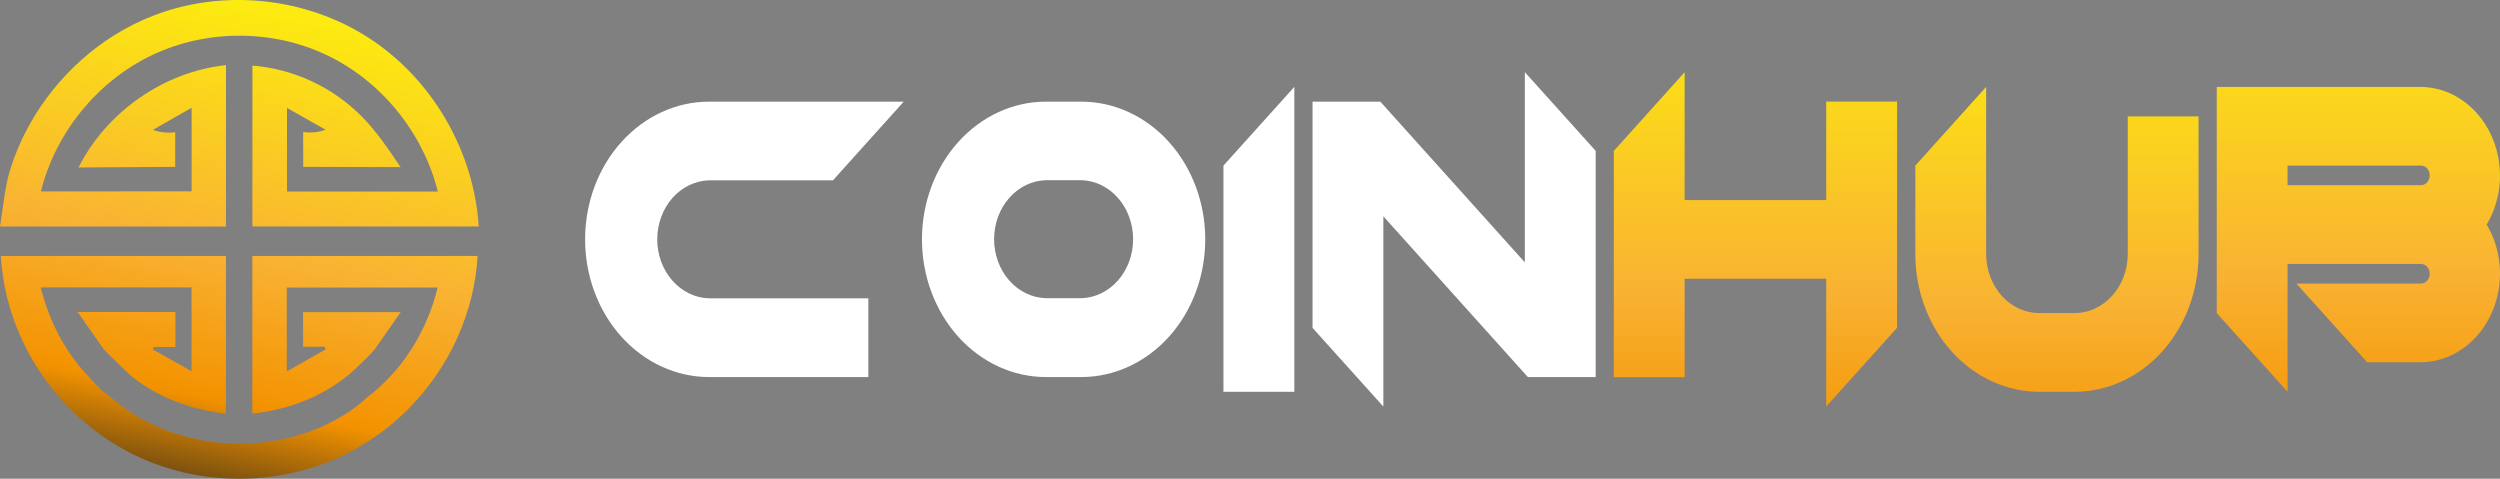 <svg width="94" height="18" viewBox="0 0 94 18" fill="none" xmlns="http://www.w3.org/2000/svg">
<rect x="0" y="0" width="94" height="18" fill="#808080" stroke="none"/>
<path d="M8.496 8.514V2.449C6.171 2.697 4.013 4.195 2.952 6.297L6.588 6.275V4.97C6.306 5.009 6.019 4.979 5.75 4.883L7.205 4.053V7.194L1.538 7.197C2.092 4.981 3.667 3.049 5.715 2.074C7.762 1.098 10.243 1.099 12.29 2.074C14.337 3.048 15.908 4.987 16.462 7.201H10.791V4.058L12.245 4.879C11.974 4.975 11.684 5.005 11.4 4.963C11.4 5.4 11.4 5.837 11.4 6.274L15.062 6.284C14.624 5.632 14.183 4.976 13.636 4.413C12.531 3.284 11.06 2.593 9.491 2.466C9.491 4.482 9.491 6.499 9.489 8.515H18C17.823 5.677 16.244 2.967 13.875 1.431C11.506 -0.106 8.406 -0.432 5.776 0.584C3.781 1.353 2.094 2.877 1.067 4.764C0.788 5.275 0.559 5.814 0.385 6.371C0.173 7.05 0.12 7.815 0 8.517H8.496V8.514Z" fill="url(#paint0_linear_702_31169)"/>
<path d="M9.488 9.622V15.556C10.835 15.394 12.055 14.955 13.113 14.09C13.113 14.09 13.747 13.54 14.098 13.123L15.067 11.737H11.396V13.037H12.209C12.221 13.07 12.233 13.104 12.245 13.137L10.783 13.965V10.812H16.455C16.177 11.962 15.637 13.03 14.877 13.931C14.877 13.931 14.337 14.556 13.842 14.909C11.431 17.155 6.934 17.392 4.111 14.891C3.813 14.736 3.078 13.88 3.078 13.88C2.346 13.02 1.831 11.996 1.532 10.807H7.203V13.958L5.747 13.14C5.757 13.108 5.767 13.077 5.777 13.045H6.596V11.73H2.918L3.895 13.126C4.107 13.357 4.895 14.107 4.895 14.107C5.917 14.947 7.138 15.393 8.495 15.558V9.624H0.031C0.28 14.01 4.005 18.115 9.21 17.998C14.214 17.885 17.718 13.866 17.958 9.624L9.488 9.622Z" fill="url(#paint1_linear_702_31169)"/>
<path d="M26.66 11.217H32.65V14.177H26.66C25.424 14.177 24.239 13.631 23.365 12.661C22.491 11.69 22 10.373 22 9C22 7.626 22.491 6.31 23.365 5.339C24.239 4.368 25.424 3.822 26.66 3.822H33.981L31.319 6.78H26.66C26.139 6.795 25.643 7.035 25.279 7.449C24.916 7.864 24.712 8.42 24.712 8.999C24.712 9.578 24.916 10.134 25.279 10.548C25.643 10.963 26.139 11.203 26.66 11.217Z" fill="white"/>
<path d="M39.325 14.177C38.09 14.177 36.905 13.631 36.031 12.661C35.157 11.69 34.666 10.373 34.666 9C34.666 7.626 35.157 6.31 36.031 5.339C36.905 4.368 38.09 3.822 39.325 3.822H40.658C41.894 3.822 43.079 4.368 43.953 5.339C44.827 6.31 45.317 7.626 45.317 9C45.317 10.373 44.827 11.69 43.953 12.661C43.079 13.631 41.894 14.177 40.658 14.177H39.325ZM39.325 6.775C38.805 6.789 38.309 7.029 37.945 7.444C37.581 7.858 37.378 8.414 37.378 8.993C37.378 9.572 37.581 10.129 37.945 10.543C38.309 10.957 38.805 11.197 39.325 11.212H40.658C41.179 11.197 41.674 10.957 42.038 10.543C42.402 10.129 42.605 9.572 42.605 8.993C42.605 8.414 42.402 7.858 42.038 7.444C41.674 7.029 41.179 6.789 40.658 6.775H39.325Z" fill="white"/>
<path d="M48.667 14.731H46.002V6.226L48.667 3.267V14.731Z" fill="white"/>
<path d="M57.334 9.865V2.713L59.997 5.672V14.178H57.448L52.014 8.134V15.287L49.352 12.329V3.823H51.901L57.334 9.865Z" fill="white"/>
<path d="M63.342 10.481V14.182H60.68V5.674L63.342 2.715V7.522H68.666V3.821H71.33V12.326L68.666 15.284V10.481H63.342Z" fill="url(#paint2_linear_702_31169)"/>
<path d="M72.016 9.554V6.226L74.679 3.267V9.554C74.68 10.142 74.891 10.706 75.264 11.122C75.639 11.537 76.146 11.771 76.675 11.772H78.007C78.536 11.771 79.043 11.537 79.417 11.121C79.792 10.706 80.003 10.142 80.004 9.554V4.377H82.666V9.554C82.665 10.927 82.174 12.244 81.301 13.215C80.427 14.185 79.242 14.731 78.007 14.731H76.675C75.44 14.731 74.255 14.185 73.381 13.215C72.507 12.244 72.016 10.927 72.016 9.554Z" fill="url(#paint3_linear_702_31169)"/>
<path d="M91.005 3.268C91.547 3.269 92.079 3.433 92.543 3.743C93.007 4.053 93.388 4.497 93.644 5.028C93.9 5.559 94.022 6.157 93.997 6.758C93.971 7.36 93.799 7.943 93.5 8.445C93.799 8.947 93.971 9.53 93.997 10.131C94.022 10.733 93.9 11.331 93.644 11.862C93.388 12.393 93.007 12.837 92.543 13.147C92.079 13.457 91.547 13.621 91.005 13.622H89.007L86.345 10.663H91.005C91.05 10.666 91.096 10.659 91.138 10.641C91.181 10.624 91.22 10.597 91.253 10.563C91.286 10.528 91.313 10.486 91.33 10.44C91.349 10.394 91.358 10.344 91.358 10.293C91.358 10.243 91.349 10.193 91.33 10.146C91.313 10.1 91.286 10.058 91.253 10.024C91.22 9.989 91.181 9.962 91.138 9.945C91.096 9.928 91.05 9.921 91.005 9.924H86.012V14.731L83.35 11.773V3.268H91.005ZM86.012 6.226V6.964H91.005C91.05 6.968 91.096 6.96 91.138 6.943C91.181 6.926 91.22 6.899 91.253 6.865C91.286 6.83 91.313 6.788 91.33 6.742C91.349 6.695 91.358 6.646 91.358 6.595C91.358 6.545 91.349 6.495 91.33 6.448C91.313 6.402 91.286 6.36 91.253 6.325C91.22 6.291 91.181 6.264 91.138 6.247C91.096 6.23 91.05 6.223 91.005 6.226H86.012Z" fill="url(#paint4_linear_702_31169)"/>
<defs>
<linearGradient id="paint0_linear_702_31169" x1="6.654" y1="20.127" x2="10.863" y2="-0.646" gradientUnits="userSpaceOnUse">
<stop stop-color="#1D1D1B"/>
<stop offset="0.25" stop-color="#F39200"/>
<stop offset="0.51" stop-color="#F9B233"/>
<stop offset="0.94" stop-color="#FCEA10"/>
</linearGradient>
<linearGradient id="paint1_linear_702_31169" x1="6.935" y1="20.183" x2="11.143" y2="-0.589" gradientUnits="userSpaceOnUse">
<stop stop-color="#1D1D1B"/>
<stop offset="0.25" stop-color="#F39200"/>
<stop offset="0.51" stop-color="#F9B233"/>
<stop offset="0.94" stop-color="#FCEA10"/>
</linearGradient>
<linearGradient id="paint2_linear_702_31169" x1="66.004" y1="23.521" x2="66.004" y2="-1.179" gradientUnits="userSpaceOnUse">
<stop stop-color="#1D1D1B"/>
<stop offset="0.25" stop-color="#F39200"/>
<stop offset="0.51" stop-color="#F9B233"/>
<stop offset="0.94" stop-color="#FCEA10"/>
</linearGradient>
<linearGradient id="paint3_linear_702_31169" x1="77.342" y1="24.073" x2="77.342" y2="-0.628" gradientUnits="userSpaceOnUse">
<stop stop-color="#1D1D1B"/>
<stop offset="0.25" stop-color="#F39200"/>
<stop offset="0.51" stop-color="#F9B233"/>
<stop offset="0.94" stop-color="#FCEA10"/>
</linearGradient>
<linearGradient id="paint4_linear_702_31169" x1="88.675" y1="22.964" x2="88.675" y2="-1.737" gradientUnits="userSpaceOnUse">
<stop stop-color="#1D1D1B"/>
<stop offset="0.25" stop-color="#F39200"/>
<stop offset="0.51" stop-color="#F9B233"/>
<stop offset="0.94" stop-color="#FCEA10"/>
</linearGradient>
</defs>
</svg>
